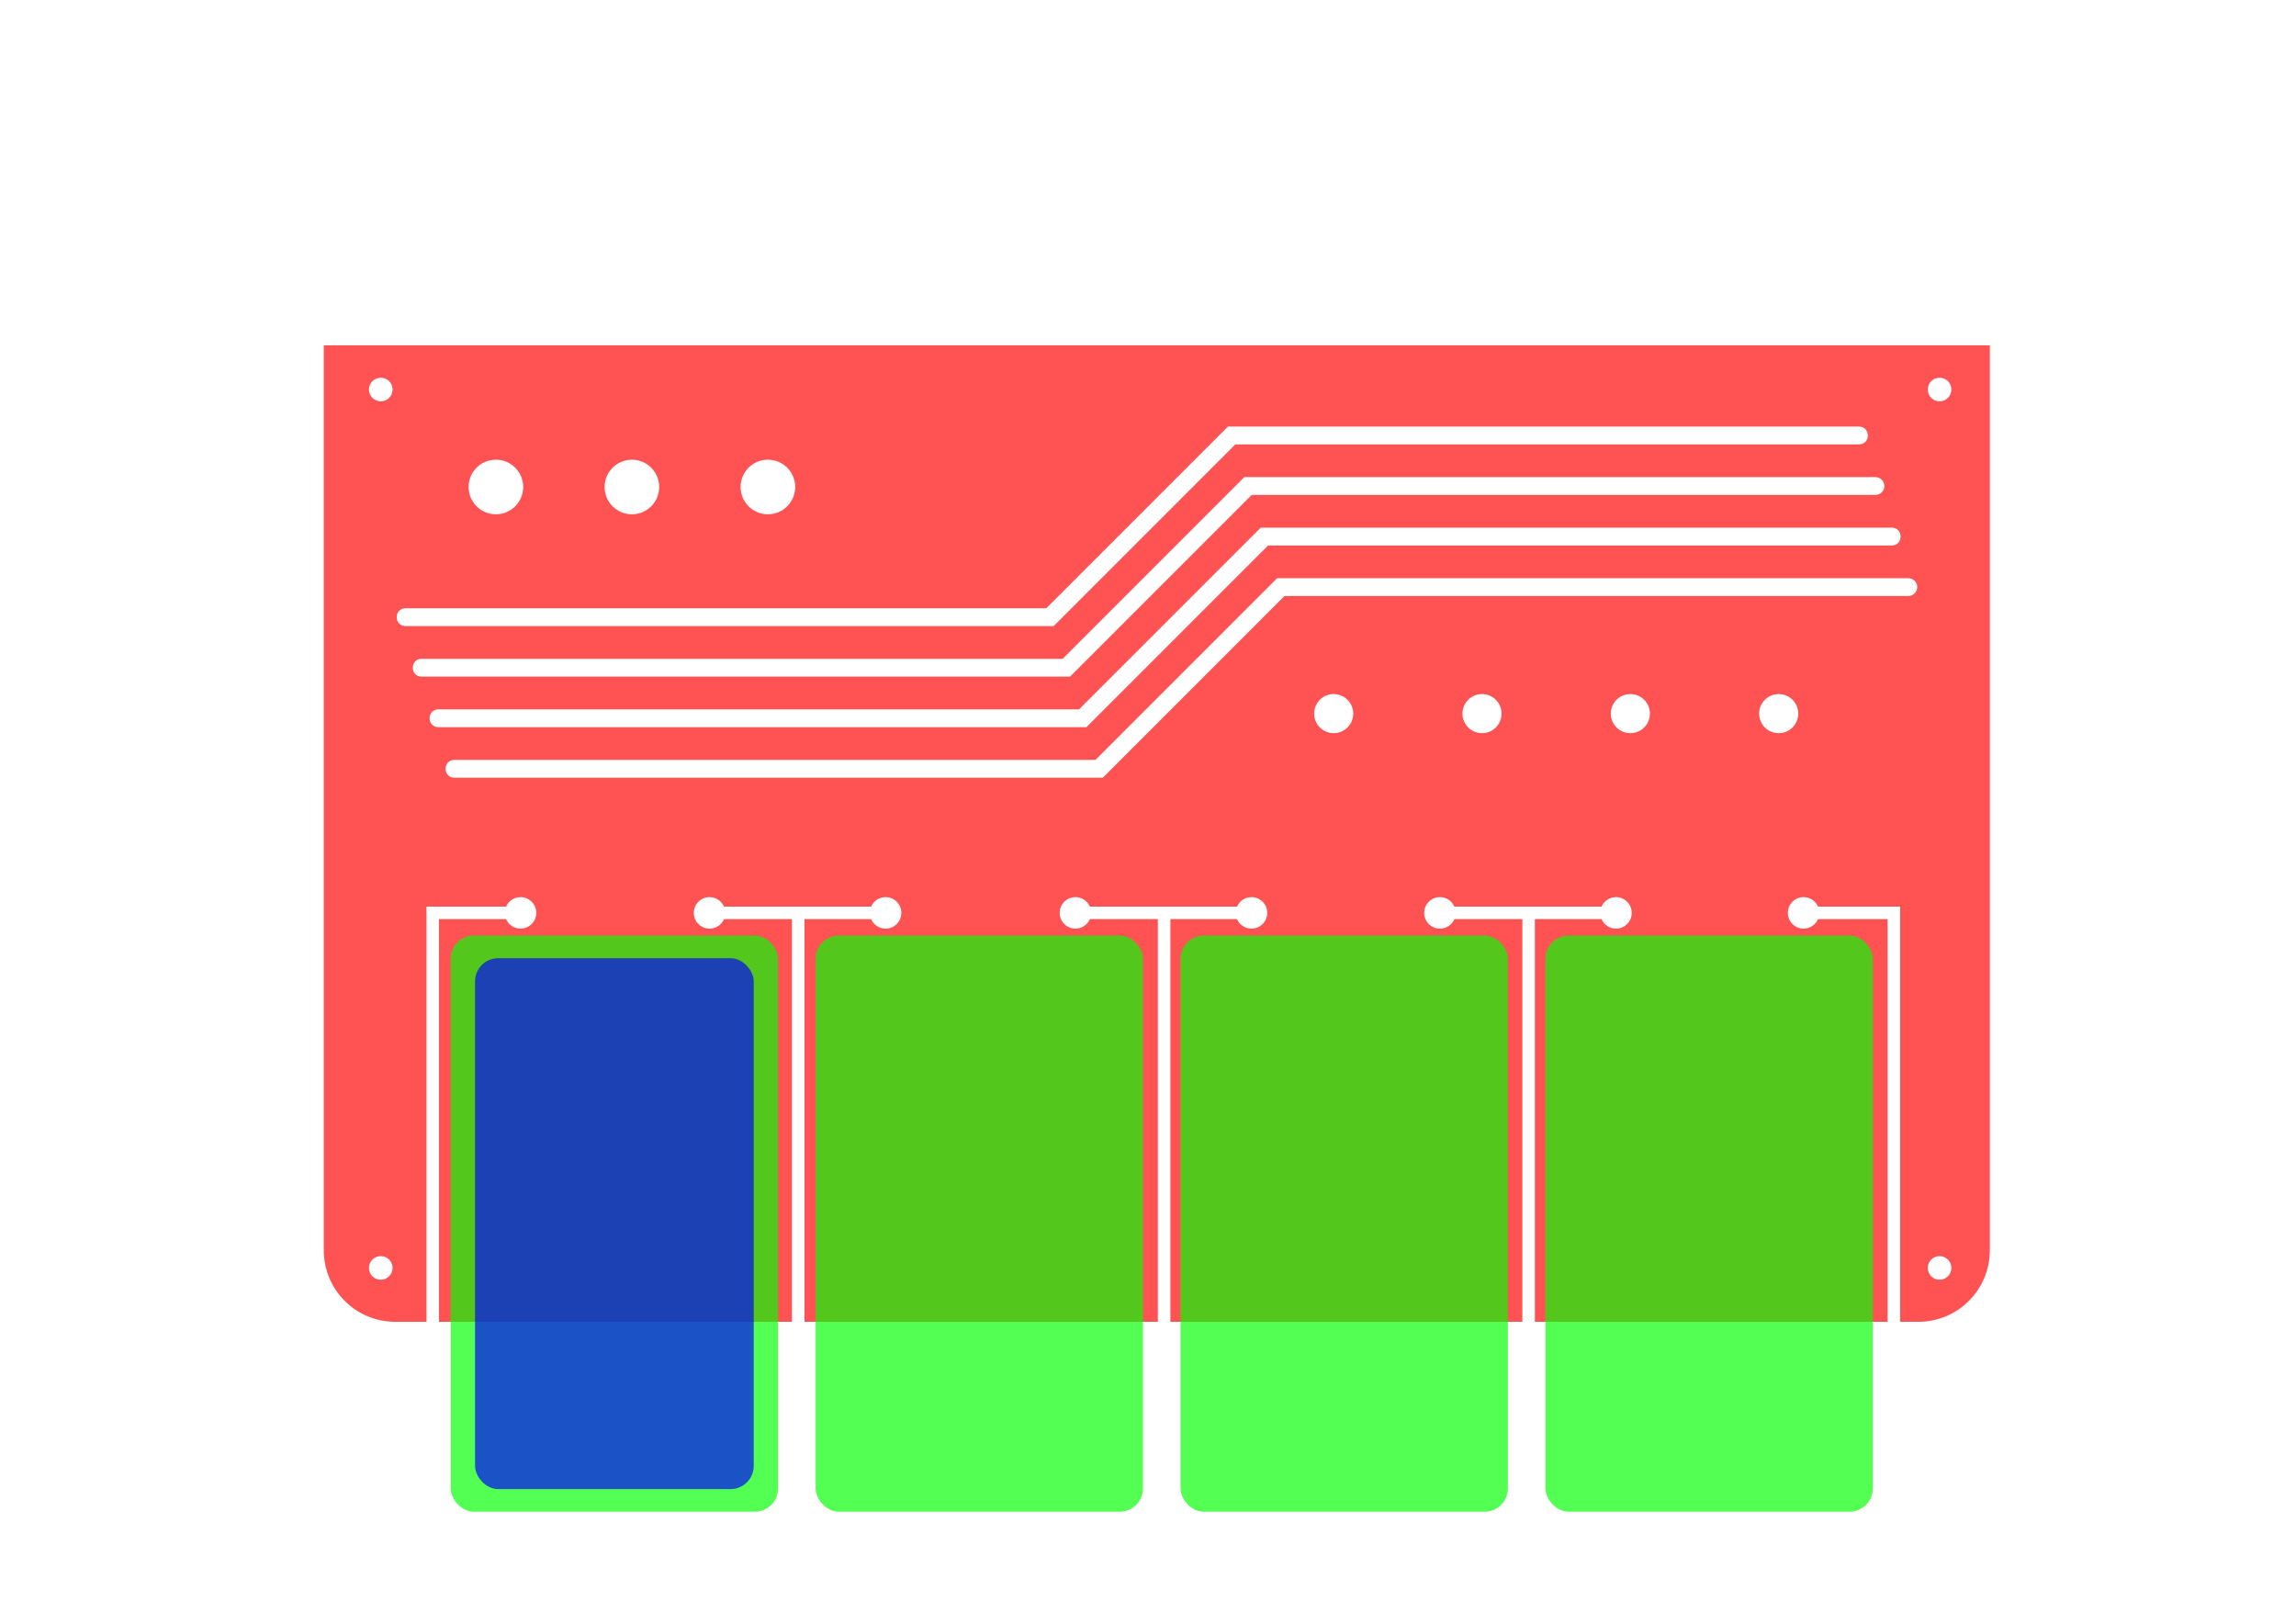 <?xml version="1.0" encoding="UTF-8" standalone="no"?>
<!-- Created with Inkscape (http://www.inkscape.org/) -->

<svg
   xmlns:dc="http://purl.org/dc/elements/1.1/"
   xmlns:cc="http://creativecommons.org/ns#"
   xmlns:rdf="http://www.w3.org/1999/02/22-rdf-syntax-ns#"
   xmlns:svg="http://www.w3.org/2000/svg"
   xmlns="http://www.w3.org/2000/svg"
   xmlns:sodipodi="http://sodipodi.sourceforge.net/DTD/sodipodi-0.dtd"
   xmlns:inkscape="http://www.inkscape.org/namespaces/inkscape"
   width="297mm"
   height="210mm"
   viewBox="0 0 297 210"
   version="1.1"
   id="svg8"
   inkscape:version="0.91+devel r"
   sodipodi:docname="rascunho_4.svg">
  <defs
     id="defs2" />
  <sodipodi:namedview
     id="base"
     pagecolor="#ffffff"
     bordercolor="#666666"
     borderopacity="1.0"
     inkscape:pageopacity="0.0"
     inkscape:pageshadow="2"
     inkscape:zoom="1.4717642"
     inkscape:cx="273.93175"
     inkscape:cy="244.24737"
     inkscape:document-units="mm"
     inkscape:current-layer="layer5"
     showgrid="false"
     inkscape:window-width="800"
     inkscape:window-height="573"
     inkscape:window-x="0"
     inkscape:window-y="0"
     inkscape:window-maximized="1"
     showguides="true"
     inkscape:guide-bbox="true">
    <sodipodi:guide
       position="55.083,92.928"
       orientation="1,0"
       id="guide8410" />
    <sodipodi:guide
       position="159.882,98.999"
       orientation="1,0"
       id="guide8483" />
  </sodipodi:namedview>
  <g
     inkscape:groupmode="layer"
     id="layer2"
     inkscape:label="footprints"
     style="display:none">
    <g
       style="display:inline"
       id="g4279"
       transform="translate(-25.489,-64.435)">
      <rect
         transform="rotate(90)"
         y="-266.371"
         x="116.436"
         height="81"
         width="59"
         id="rect4264"
         style="opacity:1;fill:#4545ff;fill-opacity:0.802;stroke:none;stroke-width:0.256;stroke-linecap:round;stroke-linejoin:round;stroke-miterlimit:4;stroke-dasharray:none;stroke-dashoffset:0;stroke-opacity:1" />
      <rect
         y="160.037"
         x="263.702"
         height="10.424"
         width="4.576"
         id="rect4266"
         style="opacity:1;fill:#4545ff;fill-opacity:0.802;stroke:none;stroke-width:0.212;stroke-linecap:round;stroke-linejoin:round;stroke-miterlimit:4;stroke-dasharray:none;stroke-dashoffset:0;stroke-opacity:1" />
      <rect
         y="121.068"
         x="258.559"
         height="7.627"
         width="10.424"
         id="rect4272"
         style="opacity:1;fill:#4545ff;fill-opacity:0.802;stroke:none;stroke-width:0.212;stroke-linecap:round;stroke-linejoin:round;stroke-miterlimit:4;stroke-dasharray:none;stroke-dashoffset:0;stroke-opacity:1" />
    </g>
    <rect
       transform="translate(0,-87)"
       style="display:inline;opacity:1;fill:#4545ff;fill-opacity:0.802;stroke:none;stroke-width:0.212;stroke-linecap:round;stroke-linejoin:round;stroke-miterlimit:4;stroke-dasharray:none;stroke-dashoffset:0;stroke-opacity:1"
       id="rect4331"
       width="32.758"
       height="46.797"
       x="110.526"
       y="134.584" />
    <g
       style="display:inline"
       transform="translate(-25.396,25.592)"
       id="g4319">
      <circle
         r="3"
         cy="138.137"
         cx="275.895"
         id="circle4315"
         style="opacity:1;fill:#4545ff;fill-opacity:0.802;stroke:none;stroke-width:0.194;stroke-linecap:round;stroke-linejoin:round;stroke-miterlimit:4;stroke-dasharray:none;stroke-dashoffset:0;stroke-opacity:1" />
      <circle
         style="opacity:1;fill:#4545ff;fill-opacity:0.802;stroke:none;stroke-width:0.098;stroke-linecap:round;stroke-linejoin:round;stroke-miterlimit:4;stroke-dasharray:none;stroke-dashoffset:0;stroke-opacity:1"
         id="circle4317"
         cx="275.895"
         cy="138.137"
         r="1.525" />
    </g>
    <g
       style="display:inline"
       id="g4327"
       transform="translate(-25.396,-87.837)">
      <circle
         style="opacity:1;fill:#4545ff;fill-opacity:0.802;stroke:none;stroke-width:0.194;stroke-linecap:round;stroke-linejoin:round;stroke-miterlimit:4;stroke-dasharray:none;stroke-dashoffset:0;stroke-opacity:1"
         id="circle4323"
         cx="275.895"
         cy="138.137"
         r="3" />
      <circle
         r="1.525"
         cy="138.137"
         cx="275.895"
         id="circle4325"
         style="opacity:1;fill:#4545ff;fill-opacity:0.802;stroke:none;stroke-width:0.098;stroke-linecap:round;stroke-linejoin:round;stroke-miterlimit:4;stroke-dasharray:none;stroke-dashoffset:0;stroke-opacity:1" />
    </g>
    <g
       style="display:inline"
       id="g4359"
       transform="translate(-23.682,-64.435)">
      <rect
         y="127.243"
         x="171.985"
         height="14.759"
         width="2.16"
         id="rect4333"
         style="opacity:1;fill:#4545ff;fill-opacity:0.802;stroke:none;stroke-width:0.212;stroke-linecap:round;stroke-linejoin:round;stroke-miterlimit:4;stroke-dasharray:none;stroke-dashoffset:0;stroke-opacity:1" />
      <rect
         style="opacity:1;fill:#4545ff;fill-opacity:0.802;stroke:none;stroke-width:0.212;stroke-linecap:round;stroke-linejoin:round;stroke-miterlimit:4;stroke-dasharray:none;stroke-dashoffset:0;stroke-opacity:1"
         id="rect4335"
         width="2.16"
         height="14.759"
         x="127.029"
         y="127.243" />
    </g>
    <g
       style="display:inline"
       id="g159"
       transform="translate(-226.72,25.592)">
      <circle
         style="opacity:1;fill:#4545ff;fill-opacity:0.802;stroke:none;stroke-width:0.194;stroke-linecap:round;stroke-linejoin:round;stroke-miterlimit:4;stroke-dasharray:none;stroke-dashoffset:0;stroke-opacity:1"
         id="circle155"
         cx="275.895"
         cy="138.137"
         r="3" />
      <circle
         r="1.525"
         cy="138.137"
         cx="275.895"
         id="circle157"
         style="opacity:1;fill:#4545ff;fill-opacity:0.802;stroke:none;stroke-width:0.098;stroke-linecap:round;stroke-linejoin:round;stroke-miterlimit:4;stroke-dasharray:none;stroke-dashoffset:0;stroke-opacity:1" />
    </g>
    <g
       style="display:inline"
       transform="translate(-226.72,-87.837)"
       id="g165">
      <circle
         r="3"
         cy="138.137"
         cx="275.895"
         id="circle161"
         style="opacity:1;fill:#4545ff;fill-opacity:0.802;stroke:none;stroke-width:0.194;stroke-linecap:round;stroke-linejoin:round;stroke-miterlimit:4;stroke-dasharray:none;stroke-dashoffset:0;stroke-opacity:1" />
      <circle
         style="opacity:1;fill:#4545ff;fill-opacity:0.802;stroke:none;stroke-width:0.098;stroke-linecap:round;stroke-linejoin:round;stroke-miterlimit:4;stroke-dasharray:none;stroke-dashoffset:0;stroke-opacity:1"
         id="circle163"
         cx="275.895"
         cy="138.137"
         r="1.525" />
    </g>
    <circle
       style="display:inline;opacity:1;fill:#00ff00;fill-opacity:0.675;stroke:#00ff00;stroke-width:0;stroke-linecap:round;stroke-linejoin:miter;stroke-miterlimit:4;stroke-dasharray:none;stroke-dashoffset:0;stroke-opacity:1"
       id="path8388"
       cx="64.021"
       cy="62.911"
       r="8.5" />
    <circle
       style="display:inline;opacity:1;fill:#00ff00;fill-opacity:0.675;stroke:#00ff00;stroke-width:0;stroke-linecap:round;stroke-linejoin:miter;stroke-miterlimit:4;stroke-dasharray:none;stroke-dashoffset:0;stroke-opacity:1"
       id="path8388-9"
       cx="81.586"
       cy="62.911"
       r="8.5" />
    <circle
       style="display:inline;opacity:1;fill:#00ff00;fill-opacity:0.675;stroke:#00ff00;stroke-width:0;stroke-linecap:round;stroke-linejoin:miter;stroke-miterlimit:4;stroke-dasharray:none;stroke-dashoffset:0;stroke-opacity:1"
       id="path8388-9-2"
       cx="99.151"
       cy="62.911"
       r="8.5" />
  </g>
  <g
     inkscape:groupmode="layer"
     id="layer3"
     inkscape:label="base"
     style="display:none">
    <path
       style="display:inline;opacity:1;fill:#0000ff;fill-opacity:1;stroke:#000000;stroke-width:0.72;stroke-linecap:round;stroke-linejoin:round;stroke-miterlimit:4;stroke-dasharray:none;stroke-dashoffset:0;stroke-opacity:1"
       d="m 158.051,168.539 v 441.627 c 0,19.363 15.587,34.951 34.949,34.951 h 743.355 c 19.363,0 34.949,-15.589 34.949,-34.951 V 168.539 H 541.545 V 341.633 H 417.736 V 168.539 Z m 27.809,15.809 a 5.764,5.764 0 0 1 5.764,5.764 5.764,5.764 0 0 1 -5.764,5.764 5.764,5.764 0 0 1 -5.764,-5.764 5.764,5.764 0 0 1 5.764,-5.764 z m 760.908,0 a 5.764,5.764 0 0 1 5.764,5.764 5.764,5.764 0 0 1 -5.764,5.764 5.764,5.764 0 0 1 -5.764,-5.764 5.764,5.764 0 0 1 5.764,-5.764 z m -556.166,15.33 h 8.164 v 121.771 h -8.164 z m 169.914,0 h 8.164 v 121.771 h -8.164 z m -374.656,413.375 a 5.764,5.764 0 0 1 5.764,5.764 5.764,5.764 0 0 1 -5.764,5.764 5.764,5.764 0 0 1 -5.764,-5.764 5.764,5.764 0 0 1 5.764,-5.764 z m 760.908,0 a 5.764,5.764 0 0 1 5.764,5.764 5.764,5.764 0 0 1 -5.764,5.764 5.764,5.764 0 0 1 -5.764,-5.764 5.764,5.764 0 0 1 5.764,-5.764 z"
       transform="scale(0.265)"
       id="path218"
       inkscape:connector-curvature="0" />
  </g>
  <g
     inkscape:groupmode="layer"
     id="layer4"
     inkscape:label="topo"
     style="display:inline">
    <path
       style="display:inline;opacity:1;fill:#ff0000;fill-opacity:0.675;stroke:none;stroke-width:2.72;stroke-linecap:round;stroke-linejoin:round;stroke-miterlimit:4;stroke-dasharray:none;stroke-dashoffset:0;stroke-opacity:1"
       d="m 158.051,168.539 v 441.627 c 0,19.363 15.587,34.951 34.949,34.951 h 15.188 V 442.479 h 5.818 33.021 c 1.217,-2.813 3.986,-4.633 7.051,-4.635 4.246,-2.3e-4 7.69,3.442 7.689,7.688 2e-4,4.246 -3.443,7.688 -7.689,7.688 -3.062,-0.004 -5.829,-1.824 -7.045,-4.635 H 214.291 V 645.117 H 386.591 V 448.582 h -33.18 c -1.217,2.813 -3.988,4.635 -7.053,4.637 -4.246,2.3e-4 -7.688,-3.442 -7.688,-7.688 -2.1e-4,-4.246 3.442,-7.688 7.688,-7.688 3.062,0.004 5.829,1.825 7.045,4.635 h 71.832 c 1.217,-2.813 3.988,-4.633 7.053,-4.635 4.246,-1.9e-4 7.688,3.442 7.688,7.688 1.9e-4,4.246 -3.442,7.688 -7.688,7.688 -3.062,-0.004 -5.831,-1.826 -7.047,-4.637 H 392.694 V 645.117 H 565.191 V 448.582 h -33.178 c -1.217,2.813 -3.988,4.635 -7.053,4.637 -4.246,2.3e-4 -7.688,-3.442 -7.688,-7.688 -2.3e-4,-4.246 3.442,-7.688 7.688,-7.688 3.062,0.004 5.829,1.825 7.045,4.635 h 71.832 c 1.217,-2.813 3.986,-4.633 7.051,-4.635 4.246,-1.9e-4 7.69,3.442 7.689,7.688 1.9e-4,4.246 -3.444,7.688 -7.689,7.688 -3.062,-0.004 -5.829,-1.826 -7.045,-4.637 H 571.297 V 645.117 H 743.119 V 448.582 h -33.18 c -1.217,2.813 -3.988,4.635 -7.053,4.637 -4.246,2.3e-4 -7.688,-3.442 -7.688,-7.688 -2.3e-4,-4.246 3.442,-7.688 7.688,-7.688 3.062,0.004 5.829,1.825 7.045,4.635 h 71.832 c 1.217,-2.813 3.988,-4.633 7.053,-4.635 4.246,-1.9e-4 7.688,3.442 7.688,7.688 1.9e-4,4.246 -3.442,7.688 -7.688,7.688 -3.062,-0.004 -5.831,-1.826 -7.047,-4.637 h -32.547 v 196.535 h 172.188 V 448.584 h -33.971 c -1.216,2.811 -3.983,4.631 -7.045,4.635 -4.246,1.9e-4 -7.69,-3.442 -7.689,-7.688 -2.3e-4,-4.246 3.443,-7.688 7.689,-7.688 3.065,0.002 5.834,1.822 7.051,4.635 h 34.25 5.82 v 202.639 h 8.84 c 19.363,0 34.949,-15.589 34.949,-34.951 V 168.539 Z m 27.809,15.809 c 3.183,6e-5 5.764,2.581 5.764,5.764 -6e-5,3.183 -2.581,5.764 -5.764,5.764 -3.183,-5e-5 -5.764,-2.58 -5.764,-5.764 6e-5,-3.183 2.581,-5.764 5.764,-5.764 z m 760.908,0 c 3.183,6e-5 5.764,2.581 5.764,5.764 -6e-5,3.183 -2.581,5.764 -5.764,5.764 -3.183,-6e-5 -5.764,-2.581 -5.764,-5.764 6e-5,-3.183 2.581,-5.764 5.764,-5.764 z m -347.357,23.844 h 307.941 c 5.863,-0.067 5.863,8.762 0,8.695 H 603.004 l -88.678,88.68 H 198.004 c -5.798,0 -5.798,-8.697 0,-8.697 H 510.73 Z M 242.062,224.355 c 7.359,-7.7e-4 13.325,5.965 13.324,13.324 -3.2e-4,7.358 -5.966,13.323 -13.324,13.322 -7.358,-3.1e-4 -13.322,-5.965 -13.322,-13.322 -7.7e-4,-7.358 5.964,-13.324 13.322,-13.324 z m 66.387,0 c 7.359,-7.7e-4 13.325,5.965 13.324,13.324 -3.2e-4,7.358 -5.966,13.323 -13.324,13.322 -7.358,-3.1e-4 -13.322,-5.965 -13.322,-13.322 -7.7e-4,-7.358 5.964,-13.324 13.322,-13.324 z m 66.387,0 c 7.359,-7.7e-4 13.325,5.965 13.324,13.324 -3.2e-4,7.358 -5.966,13.323 -13.324,13.322 -7.358,-3.1e-4 -13.322,-5.965 -13.322,-13.322 -7.7e-4,-7.358 5.964,-13.324 13.322,-13.324 z m 540.561,8.504 c 2.439,-0.042 4.435,1.931 4.421,4.371 -0.014,2.439 -2.032,4.39 -4.47,4.321 h -304.342 l -88.678,88.678 H 206.006 c -6.016,0.229 -6.016,-8.916 0,-8.688 h 312.719 l 88.68,-88.68 h 307.943 c 0.016,-7.4e-4 0.033,-0.001 0.049,-0.002 z m -299.99,24.666 h 307.943 c 5.863,-0.066 5.863,8.762 0,8.695 h -304.342 l -88.678,88.678 H 214.008 c -5.732,-0.064 -5.732,-8.631 0,-8.695 h 312.719 z m 315.994,24.668 c 2.453,-0.062 4.471,1.916 4.457,4.37 -0.014,2.454 -2.054,4.41 -4.506,4.32 H 627.01 L 538.332,379.562 H 222.004 c -5.979,0.189 -5.979,-8.878 0,-8.689 h 312.725 l 88.68,-88.678 h 307.943 c 0.016,-7.4e-4 0.033,-0.001 0.049,-0.002 z m -280.389,56.547 c 5.27,1.9e-4 9.543,4.273 9.543,9.543 -1.9e-4,5.27 -4.273,9.543 -9.543,9.543 -5.27,-1.9e-4 -9.543,-4.273 -9.543,-9.543 1.9e-4,-5.27 4.273,-9.543 9.543,-9.543 z m 72.408,0 c 5.271,-8.9e-4 9.545,4.272 9.545,9.543 -1.9e-4,5.271 -4.274,9.544 -9.545,9.543 -5.27,-1.9e-4 -9.543,-4.273 -9.543,-9.543 1.9e-4,-5.27 4.273,-9.543 9.543,-9.543 z m 72.41,0 c 5.27,1.9e-4 9.543,4.273 9.543,9.543 -1.9e-4,5.27 -4.273,9.543 -9.543,9.543 -5.27,-1.9e-4 -9.543,-4.273 -9.543,-9.543 1.9e-4,-5.27 4.273,-9.543 9.543,-9.543 z m 72.41,0 c 5.27,1.9e-4 9.543,4.273 9.543,9.543 -1.9e-4,5.27 -4.273,9.543 -9.543,9.543 -5.271,8.9e-4 -9.545,-4.272 -9.545,-9.543 1.9e-4,-5.271 4.274,-9.544 9.545,-9.543 z m -682.381,274.312 c 3.183,6e-5 5.764,2.581 5.764,5.764 -6e-5,3.183 -2.581,5.764 -5.764,5.764 -3.183,-5e-5 -5.764,-2.58 -5.764,-5.764 5e-5,-3.183 2.581,-5.764 5.764,-5.764 z m 760.908,0 c 3.183,6e-5 5.764,2.581 5.764,5.764 -6e-5,3.183 -2.581,5.764 -5.764,5.764 -3.183,-6e-5 -5.764,-2.581 -5.764,-5.764 5e-5,-3.183 2.58,-5.764 5.764,-5.764 z"
       transform="scale(0.265)"
       id="path4173"
       inkscape:connector-curvature="0"
       sodipodi:nodetypes="cssccccccccccccccccccccccccccccccccccccccccccccccccccccccccccccccsscccccccccccccccccssccccccccccccccccccsccccccccccccccccccccccccccccccccccccccccccccccccccccccccccccc" />
  </g>
  <g
     inkscape:groupmode="layer"
     id="layer5"
     inkscape:label="pads">
    <rect
       style="opacity:1;fill:#00ff00;fill-opacity:0.675;stroke:#00ff00;stroke-width:0;stroke-linecap:round;stroke-linejoin:miter;stroke-miterlimit:4;stroke-dasharray:none;stroke-dashoffset:0;stroke-opacity:1"
       id="rect8514"
       width="42.342"
       height="74.509"
       x="58.303"
       y="121.005"
       rx="2.998"
       ry="2.998" />
    <rect
       ry="2.998"
       rx="2.998"
       y="121.005"
       x="105.507"
       height="74.509"
       width="42.342"
       id="rect120"
       style="opacity:1;fill:#00ff00;fill-opacity:0.675;stroke:#00ff00;stroke-width:0;stroke-linecap:round;stroke-linejoin:miter;stroke-miterlimit:4;stroke-dasharray:none;stroke-dashoffset:0;stroke-opacity:1" />
    <rect
       style="opacity:1;fill:#00ff00;fill-opacity:0.675;stroke:#00ff00;stroke-width:0;stroke-linecap:round;stroke-linejoin:miter;stroke-miterlimit:4;stroke-dasharray:none;stroke-dashoffset:0;stroke-opacity:1"
       id="rect122"
       width="42.342"
       height="74.509"
       x="152.71"
       y="121.005"
       rx="2.998"
       ry="2.998" />
    <rect
       ry="2.998"
       rx="2.998"
       y="121.005"
       x="199.914"
       height="74.509"
       width="42.342"
       id="rect124"
       style="opacity:1;fill:#00ff00;fill-opacity:0.675;stroke:#00ff00;stroke-width:0;stroke-linecap:round;stroke-linejoin:miter;stroke-miterlimit:4;stroke-dasharray:none;stroke-dashoffset:0;stroke-opacity:1" />
    <rect
       ry="2.998"
       rx="2.998"
       y="123.929"
       x="61.449"
       height="68.662"
       width="36.05"
       id="rect147"
       style="opacity:1;fill:#0000ff;fill-opacity:0.675;stroke:#00ff00;stroke-width:0;stroke-linecap:round;stroke-linejoin:miter;stroke-miterlimit:4;stroke-dasharray:none;stroke-dashoffset:0;stroke-opacity:1" />
  </g>
</svg>
